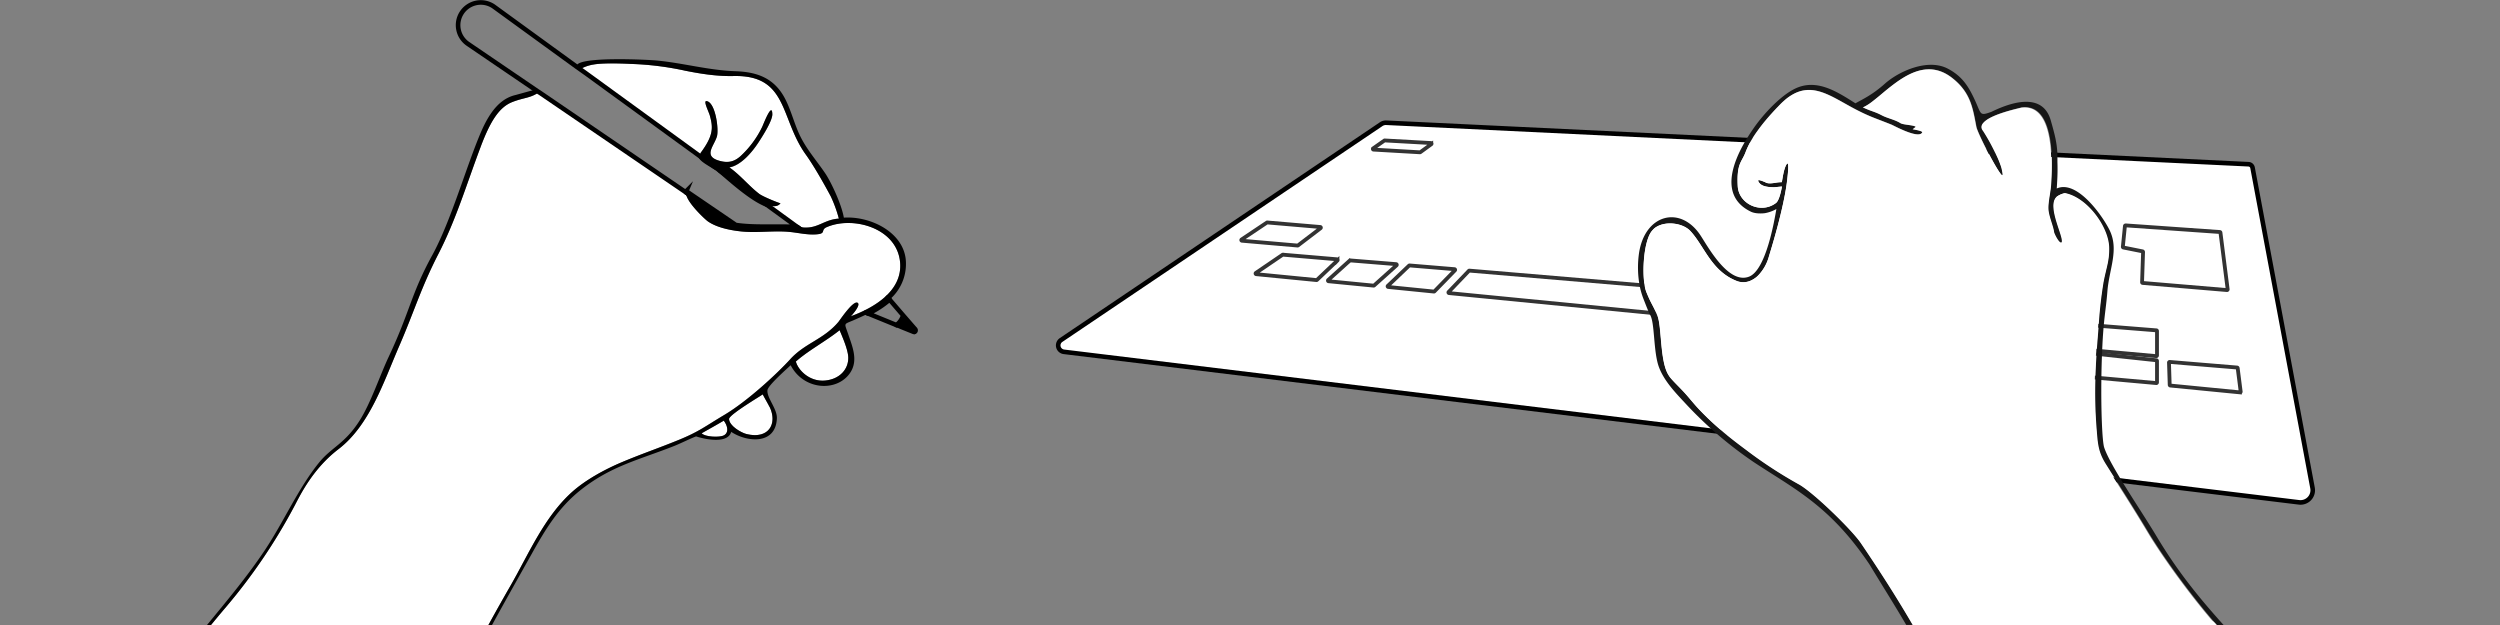<svg xmlns="http://www.w3.org/2000/svg" viewBox="0 0 1306.77 326.73">
  <rect x="0" y="0" width="1306.77" height="326.73" fill="#808080" stroke="none"/>
  <defs>
    <style>.developer-designer-hands-1,.developer-designer-hands-4{fill:#fff;}.developer-designer-hands-2,.developer-designer-hands-3,.developer-designer-hands-5{fill:none;}.developer-designer-hands-3,.developer-designer-hands-4{stroke:#000;stroke-linecap:round;stroke-width:2.4px;}.developer-designer-hands-3,.developer-designer-hands-4,.developer-designer-hands-5{stroke-miterlimit:10;}.developer-designer-hands-5{stroke:#333;stroke-width:2px;}.developer-designer-hands-6{fill:#161616;}</style>
  </defs>
  <title>Asset 4</title>
  <g id="Layer_2" data-name="Layer 2">
    <g id="Layer_1-2" data-name="Layer 1">
      <path class="developer-designer-hands-1" d="M438.48,114.23c-7.88.53-10.91,5.34-18.84,4.63-.93-.08-1.88-.15-2.86-.2h0l-16.19-11.78c3.18,1.23,5.85,1.31,7.37-.64-.14.17-9.11-3.37-11.15-4.91-5.41-4.15-9.94-9.9-15.57-13.79,6.08-1.05,11.79-7.86,15-12.72,1.82-2.77,7.47-11.46,7.47-15-.07-6.69-4.34,4.43-5.22,6.38A50.77,50.77,0,0,1,387,81.69c-3.3,2.9-6.48,3.62-10.95,2.38-8.64-2.41-2.93-7.58-1.35-12.65,1.15-3.7-.73-17.92-5.38-18.56-1.91-.26,1.16,5.51,1.74,7.68,1.54,5.79,2.15,9.91-4.66,19.12a1.92,1.92,0,0,0-.08,2.33L303.82,35.86a21.19,21.19,0,0,1,6.61-2.15c6.13-1.05,19.09-.29,19.07-.29A155.74,155.74,0,0,1,358.36,37c9.25,1.86,17.32,2.92,25.09,2.74,28.57-.63,24.2,22.17,37.71,41,5.76,8,13.14,22,13.14,22A69.45,69.45,0,0,1,438.48,114.23Z" />
      <path class="developer-designer-hands-1" d="M378.55,227.47c-2.24,1.37-10.2.91-11.77-1,3.83-2.21,7.73-4.3,11.52-6.59C380,222,381.32,225.8,378.55,227.47Z" />
      <path class="developer-designer-hands-1" d="M390.22,226.88c-2.86-.7-9-4.25-9.17-7.85-.1-2.13,15-11.13,17.61-12.88,1,2,2.54,4.42,3.55,6.5h.05C406.5,221.4,401.89,229.71,390.22,226.88Z" />
      <path class="developer-designer-hands-1" d="M443.4,186.82c.13,6.37-4.66,11.39-12.09,12.09-8.24.77-14.2-5.58-15.31-9.95,6.75-5.94,15.31-10.35,22.88-16.36C439.38,174,443.3,182.3,443.4,186.82Z" />
      <path class="developer-designer-hands-1" d="M444.75,165.26c1.53-1.61,5.32-6.2,3.43-7.08-2.37-1.09-9,8.87-9.9,10-7.79,9.26-17.41,11-25.2,19.53-7.05,7.72-22.31,21.89-34.46,29.12-9.93,5.91-13.11,8.67-23.67,13S335.73,237.1,325,241.61c-8.89,3.76-19,9.24-26.19,15.74-14.4,13.06-22.39,32.11-32,48.86q-5.91,10.26-11.54,20.52h-145q3.48-4.25,7-8.42a295,295,0,0,0,36.81-54.13c2.85-5.43,9.47-19.17,22.8-29.37,16.32-12.49,23.59-35,31.7-53.72,8-18.48,11.47-30.66,20.54-48.29,9.27-18,14.78-36.56,22-55.73,5.06-13.56,9.74-21,16.55-23.69,6.09-2.43,9.67-2,14.06-5.22l76.85,52.4c-.48,4.34,9.75,13.93,11.35,15.06,4.6,3.27,11.68,4.68,17.15,5.28.89.1,1.8.17,2.7.22,7.33.42,14.83-.58,22.14,0,4.55.36,9,1.52,13.62,1.4,7.08-.2,2.92-2.24,6.61-3.84,13.73-5.94,36.89.43,38.35,18.6C471.68,152,457.12,160.72,444.75,165.26Z" />
      <path class="developer-designer-hands-2" d="M0,0V326.73H110.24q3.48-4.25,7-8.42a295,295,0,0,0,36.81-54.13c2.85-5.43,9.47-19.17,22.8-29.37,16.32-12.49,23.59-35,31.7-53.72,8-18.48,11.47-30.66,20.54-48.29,9.27-18,14.78-36.56,22-55.73,5.06-13.56,9.74-21,16.55-23.69,6.09-2.43,9.67-2,14.06-5.22l-.07,0-36.73-25-.08-.06a11.86,11.86,0,1,1,12.92-19.9c.24.16.47.32.7.5l.13.09,42.59,30.94.34.24L306,38.13,366.35,82,303.82,35.86a21.19,21.19,0,0,1,6.61-2.15c6.13-1.05,19.09-.29,19.07-.29A155.74,155.74,0,0,1,358.36,37c9.25,1.86,17.32,2.92,25.09,2.74,28.57-.63,24.2,22.17,37.71,41,5.76,8,13.14,22,13.14,22a69.45,69.45,0,0,1,4.18,11.54c-7.88.53-10.91,5.34-18.84,4.63-.93-.08-1.88-.15-2.86-.2h0c-10.5-.57-22.68.42-32.16-1.07l-24.17-16.48-.14-.11-1.57-1.06a2,2,0,0,0-.15.62c-.48,4.34,9.75,13.93,11.35,15.06,4.6,3.27,11.68,4.68,17.15,5.28.89.1,1.8.17,2.7.22,7.33.42,14.83-.58,22.14,0,4.55.36,9,1.52,13.62,1.4,7.08-.2,2.92-2.24,6.61-3.84,13.73-5.94,36.89.43,38.35,18.6,1.18,14.68-13.38,23.44-25.75,28,1.53-1.61,5.32-6.2,3.43-7.08-2.37-1.09-9,8.87-9.9,10-7.79,9.26-17.41,11-25.2,19.53-7.05,7.72-22.31,21.89-34.46,29.12-9.93,5.91-13.11,8.67-23.67,13S335.73,237.1,325,241.61c-8.89,3.76-19,9.24-26.19,15.74-14.4,13.06-22.39,32.11-32,48.86q-5.91,10.26-11.54,20.52H1306.77V0ZM438.88,172.6c.5,1.43,4.42,9.7,4.52,14.22.13,6.37-4.66,11.39-12.09,12.09-8.24.77-14.2-5.58-15.31-9.95C422.75,183,431.31,178.61,438.88,172.6Zm-40.22,33.55c1,2,2.54,4.42,3.55,6.5h.05c4.24,8.75-.37,17.06-12,14.23-2.86-.7-9-4.25-9.17-7.85C381,216.9,396,207.9,398.66,206.15ZM378.3,219.84c1.73,2.16,3,6,.25,7.63-2.24,1.37-10.2.91-11.77-1C370.61,224.22,374.51,222.13,378.3,219.84Zm100.14-46.66a.81.81,0,0,1-.68.36h-.07a.78.78,0,0,0,.59-.35.84.84,0,0,0,.16-.48.87.87,0,0,0-.24-.52l0-.05L472,165.07a9.56,9.56,0,0,1-3.46,4.83l-14.72-6A49.77,49.77,0,0,0,465,156.61l7.25,8.43,6.13,7.06.05.06a.84.84,0,0,1,.05,1ZM373.82,87.43l.35.24L376,89a.19.19,0,0,1,.07.06c4.27,3.5,16.15,14.6,24.49,17.8,3.18,1.23,5.85,1.31,7.37-.64-.14.17-9.11-3.37-11.15-4.91-5.41-4.15-9.94-9.9-15.57-13.79,6.08-1.05,11.79-7.86,15-12.72,1.82-2.77,7.47-11.46,7.47-15-.07-6.69-4.34,4.43-5.22,6.38A50.77,50.77,0,0,1,387,81.69c-3.3,2.9-6.48,3.62-10.95,2.38-8.64-2.41-2.93-7.58-1.35-12.65,1.15-3.7-.73-17.92-5.38-18.56-1.91-.26,1.16,5.51,1.74,7.68,1.54,5.79,2.15,9.91-4.66,19.12a1.92,1.92,0,0,0-.08,2.33C367.47,83.84,371,85.64,373.82,87.43Z" />
      <path class="developer-designer-hands-3" d="M416.77,118.66c-10.5-.57-22.68.42-32.16-1.07l-24.17-16.48-.14-.11-1.57-1.06a2,2,0,0,0-.15.62l-76.85-52.4-.07,0-36.73-25-.08-.06a11.86,11.86,0,1,1,12.92-19.9c.24.16.47.32.7.5l.13.09,42.59,30.94.34.24L306,38.13,366.35,82c1.12,1.85,4.67,3.65,7.47,5.44l.35.24L376,89a.19.19,0,0,1,.07.06c4.27,3.5,16.15,14.6,24.49,17.8Z" />
      <line class="developer-designer-hands-3" x1="373.82" y1="87.43" x2="366.35" y2="81.99" />
      <line class="developer-designer-hands-3" x1="400.58" y1="106.88" x2="376.09" y2="89.08" />
      <line class="developer-designer-hands-3" x1="418.9" y1="120.2" x2="416.78" y2="118.66" />
      <line class="developer-designer-hands-3" x1="386.11" y1="119.33" x2="358.58" y2="100.56" />
      <path class="developer-designer-hands-3" d="M478.59,172.7a.83.83,0,0,1-.15.48.81.81,0,0,1-.68.36h-.07a.78.78,0,0,0,.59-.35.84.84,0,0,0,.16-.48.87.87,0,0,0-.24-.52l0-.05L472,165.07a9.56,9.56,0,0,1-3.46,4.83l-14.72-6A49.77,49.77,0,0,0,465,156.61l7.25,8.43,6.13,7.06.05.06A.82.82,0,0,1,478.59,172.7Z" />
      <line class="developer-designer-hands-3" x1="453.85" y1="163.92" x2="452.51" y2="163.38" />
      <path class="developer-designer-hands-3" d="M468.57,169.9l.11,0,8.76,3.53a.54.54,0,0,0,.25.06" />
      <line class="developer-designer-hands-3" x1="464.96" y1="156.61" x2="464.03" y2="155.53" />
      <path d="M478.44,172.7a.84.84,0,0,1-.16.48.78.78,0,0,1-.59.35h-.09a.71.71,0,0,1-.32-.07l-8.76-3.53.05,0a9.56,9.56,0,0,0,3.46-4.83l6.13,7.06,0,.05A.87.87,0,0,1,478.44,172.7Z" />
      <path d="M281.73,48.16c-4.39,3.19-8,2.79-14.06,5.22-6.81,2.72-11.49,10.13-16.55,23.69-7.22,19.17-12.73,37.72-22,55.73-9.07,17.63-12.51,29.81-20.54,48.29-8.11,18.68-15.38,41.23-31.7,53.72-13.33,10.2-19.95,23.94-22.8,29.37a295,295,0,0,1-36.81,54.13q-3.55,4.17-7,8.42h-2.1c10.5-12.8,21.11-25.41,30.32-39.24,9.89-14.87,17.33-32.12,28.22-45.62,6.57-8.15,13.54-9.84,21.27-22.05,5.84-9.16,10.66-23.76,15.3-33.55,11.17-23.78,11.48-32.49,22.73-53,9.73-17.79,17.61-45.94,25.3-64,4.87-11.4,10.51-17.87,18.28-19.64l10.23-2.83,1.87,1.24Z" />
      <path d="M441.09,113.76c-1.3-7.38-6.89-18.91-9.63-23-4.4-6.54-9.61-12.37-13.12-19.47-3.13-6.34-4.74-13.49-8-19.74-5.52-10.56-14.27-13.92-25.8-14.32-14.19-.49-27.18-4.23-41.11-5.59-4.8-.47-40.24-2.18-41.9,2.51l.34.24,1.95,1.45a21.19,21.19,0,0,1,6.61-2.15c6.13-1.05,19.09-.29,19.07-.29A155.74,155.74,0,0,1,358.36,37c9.25,1.86,17.32,2.92,25.09,2.74,28.57-.63,24.2,22.17,37.71,41,5.76,8,13.14,22,13.14,22a69.45,69.45,0,0,1,4.18,11.54c-7.88.53-10.91,5.34-18.84,4.63-.93-.08-1.88-.15-2.86-.2h0c-10.5-.57-22.68.42-32.16-1.07l-24.17-16.48-.14-.11-1.57-1.06a2,2,0,0,0-.15.62c-.48,4.34,9.75,13.93,11.35,15.06,4.6,3.27,11.68,4.68,17.15,5.28.89.1,1.8.17,2.7.22,7.33.42,14.83-.58,22.14,0,4.55.36,9,1.52,13.62,1.4,7.08-.2,2.92-2.24,6.61-3.84,13.73-5.94,36.89.43,38.35,18.6,1.18,14.68-13.38,23.44-25.75,28,1.53-1.61,5.32-6.2,3.43-7.08-2.37-1.09-9,8.87-9.9,10-7.79,9.26-17.41,11-25.2,19.53-7.05,7.72-22.31,21.89-34.46,29.12-9.93,5.91-13.11,8.67-23.67,13S335.73,237.1,325,241.61c-8.89,3.76-19,9.24-26.19,15.74-14.4,13.06-22.39,32.11-32,48.86q-5.91,10.26-11.54,20.52h1.9c6.77-12.37,14.37-25.83,20.67-37.06,7.27-13,14-24.33,25.92-33.73,15.86-12.49,30.56-15.67,48.65-22.83,3.27-1.29,8.46-3.89,11.43-5,5.84,1.87,16.66,3.72,18.37-2.37,8.14,5.44,23.35,6.94,23.87-7.14.18-4.93-5.42-10.79-4.92-14.69.34-2.51,10.23-11.19,12.13-13,6.81,13.19,24.33,14.12,31.14,3.89,4.27-6.43,1.11-13.63-1-19.91s-2.65-5.18,2.54-7.42c2.51-1.09,5.17-2.25,7.83-3.6A49.77,49.77,0,0,0,465,156.61a24.56,24.56,0,0,0,8.54-19.32C473.28,121.92,455.48,112.84,441.09,113.76ZM378.55,227.47c-2.24,1.37-10.2.91-11.77-1,3.83-2.21,7.73-4.3,11.52-6.59C380,222,381.32,225.8,378.55,227.47Zm23.66-14.82h.05c4.24,8.75-.37,17.06-12,14.23-2.86-.7-9-4.25-9.17-7.85-.1-2.13,15-11.13,17.61-12.88C399.68,208.17,401.2,210.57,402.21,212.65Zm41.19-25.83c.13,6.37-4.66,11.39-12.09,12.09-8.24.77-14.2-5.58-15.31-9.95,6.75-5.94,15.31-10.35,22.88-16.36C439.38,174,443.3,182.3,443.4,186.82Z" />
      <path d="M408,106.24c-1.52,2-4.19,1.87-7.37.64-8.34-3.2-20.22-14.3-24.49-17.8A.19.19,0,0,0,376,89q-.5-.4-.84-.66c-.32-.23-.65-.46-1-.69l-.35-.24c-2.8-1.79-6.35-3.59-7.47-5.44a1.92,1.92,0,0,1,.08-2.33c6.81-9.21,6.2-13.33,4.66-19.12-.58-2.17-3.65-7.94-1.74-7.68,4.65.64,6.53,14.86,5.38,18.56-1.58,5.07-7.29,10.24,1.35,12.65,4.47,1.24,7.65.52,10.95-2.38a50.77,50.77,0,0,0,11.46-15.53c.88-2,5.15-13.07,5.22-6.38,0,3.58-5.65,12.27-7.47,15-3.22,4.86-8.93,11.67-15,12.72,5.63,3.89,10.16,9.64,15.57,13.79C398.84,102.87,407.81,106.41,408,106.24Z" />
      <path class="developer-designer-hands-4" d="M724.52,64.15l450.81,21.69a2.25,2.25,0,0,1,2.1,1.84l31.34,167.37a6.37,6.37,0,0,1-5.09,7.46,6.14,6.14,0,0,1-2,.06L556.11,183.9a3.39,3.39,0,0,1-1.49-6.17L721.81,65A4.44,4.44,0,0,1,724.52,64.15Z" />
      <path class="developer-designer-hands-5" d="M1111.21,117.82l49.12,3.45a.36.36,0,0,1,.32.31l3.77,29.64a.36.36,0,0,1-.3.4H1164l-44-3.72a.34.34,0,0,1-.32-.36h0l.52-15.8a.37.37,0,0,0-.29-.36l-10-2a.35.35,0,0,1-.28-.38l1.08-10.8a.36.36,0,0,1,.35-.36Z" />
      <path class="developer-designer-hands-5" d="M767.84,141.52,757.22,152.6a.35.35,0,0,0,0,.51.37.37,0,0,0,.2.09l166.1,16.29a.37.37,0,0,0,.36-.21l6.43-13.62a.36.36,0,0,0-.18-.47.23.23,0,0,0-.11,0l-161.9-13.73A.36.36,0,0,0,767.84,141.52Z" />
      <path class="developer-designer-hands-5" d="M723.62,73.47l-5.84,4.09a.36.36,0,0,0-.1.49.35.35,0,0,0,.28.15l24.23,1.4a.39.39,0,0,0,.24-.06l5.69-4.14a.34.34,0,0,0,.1-.48.36.36,0,0,0-.29-.16l-24-1.34A.37.37,0,0,0,723.62,73.47Z" />
      <path class="developer-designer-hands-5" d="M662.23,116.33,649,125.18a.36.36,0,0,0-.1.49.37.37,0,0,0,.27.16l29.05,2.52a.48.48,0,0,0,.26-.07l11.79-9a.35.35,0,0,0,.08-.49.33.33,0,0,0-.26-.14l-27.62-2.36A.34.34,0,0,0,662.23,116.33Z" />
      <path class="developer-designer-hands-5" d="M670.39,133.18l-13.93,9.48a.35.35,0,0,0-.09.5.33.33,0,0,0,.25.15l31.51,3.09a.34.34,0,0,0,.27-.1l10.71-10.16a.35.35,0,0,0,0-.49.33.33,0,0,0-.25-.12l-28.29-2.41A.39.39,0,0,0,670.39,133.18Z" />
      <path class="developer-designer-hands-5" d="M694.23,146.4l11.28-10.18a.35.35,0,0,1,.26-.1l24,1.95a.37.37,0,0,1,.33.39.35.35,0,0,1-.12.23l-11.72,10.52a.37.37,0,0,1-.28.09L694.41,147a.35.35,0,0,1-.26-.44A.31.31,0,0,1,694.23,146.4Z" />
      <path class="developer-designer-hands-5" d="M725.39,149.46l11.14-10.61a.37.37,0,0,1,.28-.1l23.46,1.95a.35.35,0,0,1,.34.36.41.41,0,0,1-.11.24l-10.71,11a.37.37,0,0,1-.29.1L725.61,150a.36.36,0,0,1-.28-.42A.39.39,0,0,1,725.39,149.46Z" />
      <path class="developer-designer-hands-5" d="M1053.24,181.57l-1.59,10.7a.34.34,0,0,0,.26.4h0l32.51,3a.36.36,0,0,0,.39-.33h0l.53-10.93a.35.35,0,0,0-.32-.37l-31.45-2.79A.35.35,0,0,0,1053.24,181.57Z" />
      <path class="developer-designer-hands-5" d="M1092.32,184.58l34.84,3.73a.35.35,0,0,1,.32.35v11.23a.35.35,0,0,1-.35.35h0l-35.44-3.2a.35.35,0,0,1-.32-.37l.6-11.75a.36.36,0,0,1,.38-.34Z" />
      <path class="developer-designer-hands-5" d="M1093.57,170l33.58,2.67a.35.35,0,0,1,.33.35v12.79a.35.35,0,0,1-.35.35h0L1092.31,183a.36.36,0,0,1-.33-.39h0l1.21-12.25a.37.37,0,0,1,.38-.34Z" />
      <path class="developer-designer-hands-5" d="M1133.75,189.59l.37,11.6a.36.36,0,0,0,.33.34l36.38,3.56a.35.35,0,0,0,.39-.32v-.07l-1.56-12.28a.37.37,0,0,0-.33-.31l-35.2-2.92a.37.37,0,0,0-.39.33A.15.15,0,0,0,1133.75,189.59Z" />
      <path class="developer-designer-hands-6" d="M1162.33,326.73h-3.53c-.74-.84-1.47-1.69-2.2-2.54-11.06-12.89-25.3-32.11-34-46.6-5.43-9.07-11-17.81-16.59-26.67q-2.62-4.15-5.26-8.36c-4.17-6.63-4.21-11-4.87-18.95a241.35,241.35,0,0,1-.58-26.24c.11-4.13.32-8.24.59-12.41,0-.53.07-1.07.1-1.6.16-2.38.35-4.76.54-7.17.15-1.85.31-3.82.46-5.87a223.19,223.19,0,0,1,2.57-22.91c1.59-8.18,3.1-11.1,2.92-18.23-.32-10.7-11.41-26-23.09-28.27a11.09,11.09,0,0,0-3.13,1.18,10.5,10.5,0,0,0-.9.57,3.66,3.66,0,0,0-.44.44c-4.77,5.46,5,22.16,2.78,23.69l0,0-.13,0c-1.38.38-3.83-4.93-3.89-5.57-.24-2.67-2.79-8.38-2.92-11.86-.2-3.78,1.13-8.76,1.39-12.8a141.86,141.86,0,0,0,.28-15.76c-.62-12.5-3.84-26.37-15.85-24.65-.33.19-10.87,2.31-16.75,5.67a13,13,0,0,0-2.53,1.83L1037,64c-1.24,1.34-1.54,2.82-.24,4.4a105,105,0,0,1,6.14,11.08,51.28,51.28,0,0,1,3.39,8.09c.51,1.91.93,3.79.54,4s-.84-.41-2-2.11c-1.55-2.36-3.71-6.21-5.75-10.14-3-5.69-5.65-11.52-5.92-13.1-1.87-9.73-2.92-17.83-12.5-25.4-8.82-7-17.4-5.08-25.05-.6-.21.13-.42.26-.64.38-.39.24-.78.47-1.16.72l0,0-1.13.75s0,0,0,0c-.59.4-1.16.81-1.74,1.23-2.7,2-5.25,4.1-7.61,6.06-.31.25-.6.51-.9.75-1.15,1-2.25,1.86-3.3,2.66-.45.35-.88.68-1.32,1a23,23,0,0,1-2.47,1.59,11.49,11.49,0,0,1-1.51.73h0c4.57,2.2,6,2.09,9.82,4.12,3.11,1.65,6.81,2.24,9.82,4.12,1.52,1,7.11,1,8,1.94l0,0-1.61,1.28c.07,0,5.39.83,5,1.63a1.42,1.42,0,0,1-.39.51,1.15,1.15,0,0,1-.19.14c-3.09,2-14.38-4.26-15.47-4.69-8.62-3.47-11.18-4.05-18.54-7.88-11.31-5.86-20.34-13.07-30.52-9.14-.29.1-.58.23-.87.35a24.82,24.82,0,0,0-5.76,3.72l-.94.84c-.33.3-.66.61-1,.94-.18.17-.34.33-.51.51q-.65.65-1.29,1.32l0,0c-.86.9-1.72,1.82-2.6,2.76t0,0c-1.31,1.44-2.64,2.93-3.92,4.48t0,0c-.86,1-1.69,2.08-2.51,3.14-.42.54-.83,1.08-1.22,1.63l-.58.81c-1.06,1.5-2.05,3-3,4.57a41.16,41.16,0,0,0-3.11,6.43c-1.95,5.22-4.68,5.67-4.07,17.62.47,9.09,11.34,14.42,19.12,9.45.29-.18.58-.39.87-.61l.26-.24c1.33-1.36,2.3-5.27,2.85-8.35l-4,.4c-4.2,0-6.75-.69-8-2.51-.37-.53-.49-.87-.42-1.06.17-.44,1.52,0,3.57.87.69.28,1.15,1,5.19.39a18.94,18.94,0,0,1,3.59-.37h0c.59-3.68,1.21-7.3,2.42-9.27a1.8,1.8,0,0,1,.42-.5h0c1.1-.5.07,7.57,0,8.54-1.7,14.83-8.56,36.69-9.55,40a22.83,22.83,0,0,1-5.66,10c-.28.28-.57.55-.86.79a13.16,13.16,0,0,1-2.39,1.58,9.42,9.42,0,0,1-7.57.64c-13.62-5.07-17.26-18.39-24.63-26.28-4-4.27-13.53-5.53-18.7-1.46a8.66,8.66,0,0,0-1,1,8.9,8.9,0,0,0-.84,1.06c-3.66,5.46-4.71,19.79-3.34,27.8a17.22,17.22,0,0,0,.92,3.5c2.42,6,3.1,6.29,5.28,11.15l.41.94c2.51,5.78,1.24,24.46,6.08,31.57,1,1.63,4.29,4.81,7,7.68,3.49,3.66,5.66,6.71,9.19,10.38a146.83,146.83,0,0,0,12.34,11.52c3.69,3.08,7.53,6,11.75,9.17a231.14,231.14,0,0,0,27.65,18.07c7.51,4.14,27.68,23.76,32.42,30.74,10.47,15.41,19.3,29.32,27.16,42.83h-3.49c-6.18-10.56-12.47-20.46-19.18-31.57-20.61-30.79-39.56-39.65-60.58-53.57a207.68,207.68,0,0,1-21-16.31h0q-7.76-6.87-14.8-14.48c-4.86-5.22-10.9-11.45-13.62-18.6-3.09-8-2.16-23.3-4.7-27.53-.14-.22-.34-.66-.6-1.21-1-2.28-2.69-6.66-3.06-7.64A40,40,0,0,1,857,149a52.77,52.77,0,0,1-.24-16.9c3.14-20,21.21-24.76,31.71-9.65,3.65,5.25,14.66,26.52,25.81,22.14,8.87-3.48,13.24-29.47,14.25-35.33a18.91,18.91,0,0,1-6,2.16c-1.38.19-4.87.4-7.3-.76-16.57-8-9.53-25.86-2.63-37.42,1.64-2.74,3.27-5.13,4.58-7,4.73-6.66,13.38-16.12,21-19.85C949.58,40.81,960.35,48,969.85,54c3.89-2.19,8.89-4.45,15.35-10.22,7.4-6.6,22.38-13.27,32.73-8,7.72,4,11,9.3,14.4,16.66s2.29,8.31,8.63,6c15.12-7.39,27.5-7.86,31,4.53,2,7.09,3.27,11.61,3.47,18,0,1.14,0,2.34,0,3.63a102.81,102.81,0,0,1-.15,10.48c0,.29-.17,3.17-.21,3.45,10.62-4.75,23.92,14.31,27.55,21.61,5.16,10.38-.14,20.26-1.08,32.27-.52,6.73-1.28,10.85-1.92,18.05-.22,2.43-.42,5.22-.61,8.57-.07,1.49-.15,3-.21,4.52,0,.54,0,1.1-.07,1.65-.16,4.13-.27,8.3-.32,12.38-.23,17.49.46,33.23,1.46,36.3,1.3,4,4.82,10.3,9.11,17.33,5.9,9.7,13.31,20.83,18.42,29.37C1137.08,296.71,1147.29,310.08,1162.33,326.73Z" />
      <path class="developer-designer-hands-1" d="M1158.73,326.73H999.81c-7.85-13.5-16.68-27.41-27.14-42.81-4.74-7-24.91-26.59-32.42-30.73a231.14,231.14,0,0,1-27.65-18.07c-4.23-3.14-8.09-6.11-11.78-9.21a145.8,145.8,0,0,1-12.31-11.48c-3.53-3.67-5.7-6.72-9.19-10.38-2.74-2.87-6.09-6.05-7-7.68-4.87-7.11-3.6-25.86-6.09-31.57-.14-.34-.29-.67-.43-1-2.13-4.78-2.88-5.25-5.26-11.12a16.63,16.63,0,0,1-.91-3.53c-1.35-8-.32-22.35,3.33-27.77a8.55,8.55,0,0,1,.88-1.09,8.66,8.66,0,0,1,1-1c5.18-4,14.65-2.81,18.66,1.49,7.37,7.88,11,21.19,24.63,26.28a9.45,9.45,0,0,0,7.61-.67,13.16,13.16,0,0,0,2.39-1.58c.29-.24.58-.51.86-.79a23.1,23.1,0,0,0,5.62-10c1-3.3,7.85-25.15,9.55-40,.12-1,1.12-8.86.09-8.57h0a1.35,1.35,0,0,0-.45.52c-1.22,1.94-1.84,5.58-2.43,9.25v0a18.55,18.55,0,0,0-3.63.37c-4,.64-4.5-.12-5.18-.4-2-.82-3.3-1.26-3.54-.89-.12.18,0,.53.38,1.09,1.23,1.78,3.81,2.49,8,2.49l4-.38c-.53,3-1.5,6.91-2.81,8.32l-.26.24c-.29.22-.58.43-.87.61-7.76,5-18.69-.31-19.16-9.42-.61-12,2.11-12.4,4.07-17.62a41.58,41.58,0,0,1,3.13-6.46c.91-1.54,1.9-3.07,3-4.57l.58-.81c.39-.55.8-1.09,1.22-1.63.81-1.07,1.65-2.12,2.51-3.14t0,0c1.27-1.55,2.6-3,3.92-4.48t0,0c.87-.95,1.74-1.87,2.6-2.76l0,0c.42-.44.83-.87,1.25-1.29l0,0c.17-.18.33-.34.51-.51.33-.33.66-.64,1-.94l.94-.84a24.82,24.82,0,0,1,5.76-3.72l.87-.35c10.15-3.87,19.19,3.32,30.48,9.17,7.37,3.81,9.92,4.41,18.54,7.88,1.09.44,12.48,6.72,15.51,4.66a1.15,1.15,0,0,0,.19-.14,1.52,1.52,0,0,0,.35-.48c.37-.8-5-1.63-5-1.63l0,0,1.61-1.28c-1-1-6.52-1-8-1.94-3-1.88-6.72-2.48-9.83-4.13-3.81-2-5.25-1.95-9.83-4.12l.05,0a10.37,10.37,0,0,0,1.5-.74,23,23,0,0,0,2.47-1.59c.44-.31.87-.64,1.32-1,1-.8,2.15-1.71,3.3-2.66l.9-.75c2.36-2,4.91-4.1,7.61-6.06q.86-.63,1.74-1.23s0,0,0,0l1.13-.75,0,0,1.16-.72c.22-.12.43-.25.64-.38,7.64-4.45,16.21-6.35,25,.63,9.55,7.57,10.63,15.69,12.5,25.4.3,1.58,3,7.39,5.94,13.07,2.05,3.94,4.19,7.81,5.73,10.17,1.2,1.82,1.79,2.33,2,2.08s-.1-2.13-.58-4a50.68,50.68,0,0,0-3.41-8.11,101.7,101.7,0,0,0-6.12-11c-1.31-1.59-1-3.09.28-4.43l.24-.25a13,13,0,0,1,2.53-1.83c5.88-3.34,16.38-5.45,16.71-5.64,12-1.72,15.18,12.13,15.81,24.62a139.33,139.33,0,0,1-.24,15.79c-.26,4.06-1.59,9-1.39,12.8.18,3.48,2.73,9.18,2.92,11.86.06.64,2.51,6,3.89,5.57a.53.53,0,0,0,.17-.08l0,0c2-1.74-7.6-18.32-2.78-23.69a2.72,2.72,0,0,1,.41-.42l0,0a10.5,10.5,0,0,1,.9-.57,11.4,11.4,0,0,1,3.09-1.15c11.68,2.26,22.77,17.59,23.09,28.27.21,7.13-1.3,10-2.92,18.22a222.47,222.47,0,0,0-2.57,22.89c-.15,2.06-.31,4-.45,5.9-.2,2.4-.38,4.77-.54,7.13,0,.54-.08,1.08-.11,1.61-.27,4.17-.47,8.28-.6,12.41a242,242,0,0,0,.59,26.27c.63,7.92.66,12.32,4.87,19,1.75,2.79,3.5,5.55,5.25,8.32,5.61,8.85,11.16,17.6,16.6,26.71,8.66,14.47,22.93,33.71,34,46.6C1157.28,325.07,1158,325.9,1158.73,326.73Z" />
    </g>
  </g>
</svg>